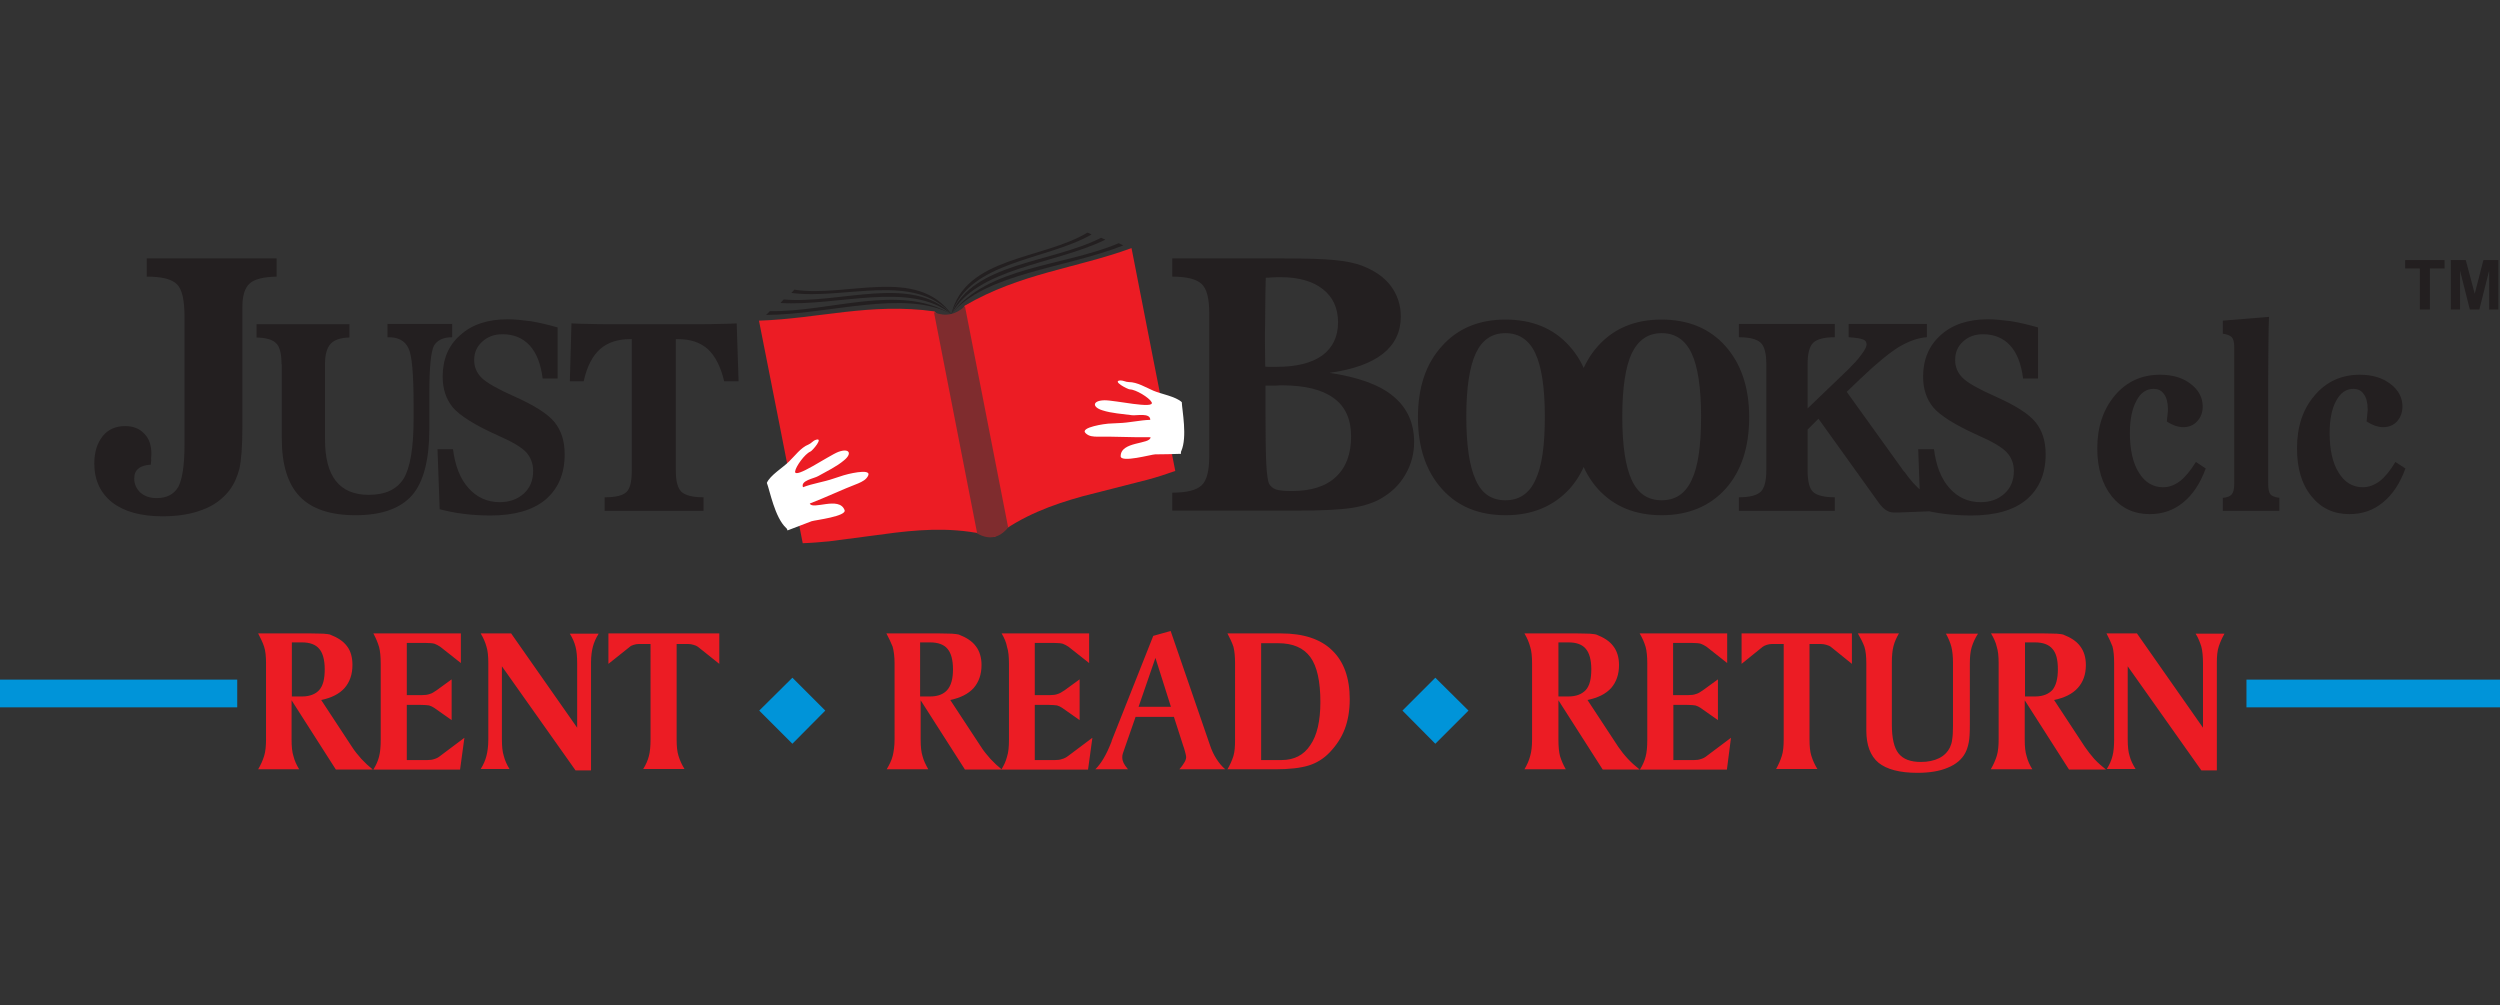 <?xml version="1.0" encoding="utf-8"?>
<!-- Generator: Adobe Illustrator 19.1.0, SVG Export Plug-In . SVG Version: 6.00 Build 0)  -->
<svg version="1.1" id="Layer_1" xmlns="http://www.w3.org/2000/svg" xmlns:xlink="http://www.w3.org/1999/xlink" x="0px" y="0px"
	 viewBox="220 216 920 370" style="enable-background:new 220 216 920 370;" xml:space="preserve">
<rect x="220" y="216" width="920" height="370" fill="#333333" stroke="none"/>
<style type="text/css">
	.st0{fill:#231F20;}
	.st1{fill:#EC1C24;}
	.st2{fill:#FFFFFF;}
	.st3{fill:#7F2C2E;}
	.st4{fill:#0094D9;}
</style>
<g>
	<g>
		<path class="st0" d="M442.5,404v-5c4,0,6.6-0.6,8-1.9c1.4-1.3,2-4,2-8v-48.3h-0.7c-4.6,0-8.3,1.3-11,3.7c-2.8,2.5-4.8,6.4-6,11.8
			h-5.1l0.6-21.3c2,0.1,4.1,0.2,6.3,0.2c2.2,0.1,5.2,0.1,9.2,0.1c2.2,0,4.9,0,8.3,0c3.3,0,5.5,0,6.6,0s3.3,0,6.6,0s6.1,0,8.3,0
			c3.9,0,7,0,9.2-0.1c2.2,0,4.3-0.1,6.3-0.2l0.7,21.3h-5.3c-1.3-5.4-3.3-9.3-6-11.8c-2.8-2.5-6.4-3.7-11-3.7h-0.8v48.3
			c0,4,0.7,6.6,2.1,7.9c1.4,1.3,4.1,2,8.1,2v5H442.5z M381,381.3h5.7c0.8,6.2,2.7,11,5.7,14.3c3,3.4,6.9,5.2,11.5,5.2
			c3.6,0,6.6-1.1,8.9-3.2c2.3-2.1,3.4-4.9,3.4-8.3c0-2.7-0.9-5-2.5-6.8c-1.7-1.9-5.3-4-10.8-6.4c-8.2-3.7-13.6-7.1-16.2-10.1
			c-2.5-3-3.8-6.8-3.8-11.4c0-6.3,2.1-11.5,6.5-15.3c4.3-3.9,10.1-5.8,17.4-5.8c2.6,0,5.4,0.3,8.5,0.7c3.1,0.5,6.4,1.3,9.9,2.3v18.8
			h-5.5c-0.7-5.5-2.3-9.5-4.8-12.2c-2.5-2.7-5.8-4.1-10-4.1c-3,0-5.4,0.9-7.4,2.7c-2,1.8-3,4-3,6.8c0,2.6,0.9,4.7,2.8,6.6
			c1.9,1.8,5.9,4.1,12,6.8c7.4,3.3,12.3,6.4,14.8,9.5s3.7,7,3.7,11.8c0,7.2-2.4,12.7-7.1,16.7c-4.7,3.9-11.5,5.8-20.2,5.8
			c-3.5,0-6.7-0.2-9.9-0.6c-3.2-0.4-6.1-1-8.8-1.7L381,381.3z M323.6,350.1c0-3.8-0.6-6.4-1.9-7.7c-1.3-1.4-3.7-2.1-7.3-2.2v-4.9
			h34.2v4.9c-3.2,0.1-5.5,0.8-6.9,2.3s-2.1,4-2.1,7.6v27.4c0,7,1.3,12.1,4,15.5c2.7,3.4,6.7,5.1,12.1,5.1c6.1,0,10.3-2,12.8-5.9
			c2.4-3.9,3.7-11.2,3.7-22v-5.5c0-11.1-0.6-18-1.9-20.6c-1.3-2.7-3.7-4-7.3-4h-0.4v-4.9h23.8v4.9c-3.3,0-5.5,1.1-6.7,3.1
			c-1.1,2.1-1.7,7.9-1.7,17.3v1c0,0.7,0,2.4,0,5.2c0,2.7,0,5.1,0,7.1c0,11.3-2.1,19.5-6.3,24.4c-4.3,4.9-11.2,7.4-20.9,7.4
			c-9.2,0-16.1-2.3-20.5-6.9c-4.4-4.6-6.6-11.7-6.6-21.3v-27.3H323.6z M275.5,387c-1.9,0.1-3.4,0.5-4.5,1.4
			c-1.1,0.8-1.6,2.1-1.6,3.7c0,2.1,0.8,3.8,2.3,5.2c1.5,1.3,3.5,2,5.9,2c3.8,0,6.4-1.4,8-4.1c1.5-2.8,2.3-8,2.3-15.8v-46.9
			c0-6-0.9-10-2.7-11.8c-1.9-2-5.6-2.9-11.2-2.9v-6.7h47.8v6.7c-4.8,0.1-8.1,0.9-9.9,2.5c-1.8,1.6-2.7,4.5-2.7,8.6V373
			c0,7.2-0.4,12.4-1.1,15.5c-0.8,3.1-2,5.7-3.7,8c-2.5,3.1-5.7,5.6-9.9,7.1c-4.1,1.6-9,2.4-14.7,2.4c-7.9,0-14.1-1.7-18.5-5.1
			c-4.3-3.4-6.6-8.2-6.6-14.3c0-4.3,1.1-7.6,3.1-10.1c2-2.5,4.8-3.7,8.3-3.7c2.9,0,5.2,0.9,7,2.8c1.8,1.8,2.6,4.3,2.6,7.3
			c0,0.4,0,1-0.1,1.7C275.7,385.2,275.6,386,275.5,387z"/>
		<path class="st0" d="M925.9,381.3h5.8c0.8,6.2,2.7,11,5.7,14.3c3.1,3.5,6.9,5.2,11.5,5.2c3.6,0,6.5-1.1,8.8-3.2
			c2.3-2.1,3.4-4.9,3.4-8.3c0-2.7-0.9-5-2.6-6.8c-1.7-1.9-5.3-4-10.8-6.4c-8.2-3.7-13.6-7.1-16.2-10.1c-2.5-3-3.8-6.8-3.8-11.4
			c0-6.3,2.2-11.5,6.5-15.3c4.3-3.9,10.1-5.8,17.4-5.8c2.6,0,5.4,0.3,8.5,0.7c3.1,0.5,6.4,1.3,9.9,2.3v18.8h-5.5
			c-0.7-5.5-2.3-9.5-4.8-12.2c-2.5-2.7-5.8-4.1-10-4.1c-2.9,0-5.4,0.9-7.3,2.7c-2,1.8-2.9,4-2.9,6.8c0,2.6,0.9,4.7,2.8,6.6
			c1.8,1.8,5.9,4.1,12,6.8c7.4,3.3,12.3,6.4,14.8,9.5s3.7,7,3.7,11.8c0,7.2-2.4,12.7-7.1,16.7c-4.7,3.9-11.5,5.8-20.3,5.8
			c-3.4,0-6.7-0.2-9.9-0.6c-3.2-0.4-6.1-1-8.8-1.7L925.9,381.3z M859.9,404v-5c3.9,0,6.6-0.7,8-2c1.4-1.3,2.1-4,2.1-7.9V350
			c0-4-0.7-6.6-2.1-7.9c-1.4-1.3-4.1-2-8-2v-4.9h35.3v4.9c-3.9,0-6.5,0.7-7.9,2c-1.4,1.3-2.1,4-2.1,7.9v16.3l15-14.4
			c1.9-1.9,3.6-3.7,4.8-5.4c1.3-1.7,1.9-3,1.9-3.7c0-0.9-0.4-1.6-1.4-1.9c-0.9-0.4-2.6-0.6-5.2-0.8v-4.9h28.8v4.9
			c-3.2,0.2-6.5,1.4-10,3.4c-3.5,2.1-8.3,6-14.5,11.9l-5,4.8l20.9,29.1c0,0,0.1,0.1,0.3,0.3c4.5,6.3,8.5,9.5,12,9.5
			c0.4,0,0.7,0,0.9,0s0.4,0,0.6-0.1v5l-15.5,0.6h-1.9c-1.8,0-3.5-1-5-2.9c0,0,0-0.1-0.1-0.1l-22.6-31.5l-4,4v15c0,4.1,0.7,6.8,2.1,8
			c1.3,1.2,4,1.9,7.9,1.9v5H859.9z M831.5,405.6c-9.8,0-17.6-3.2-23.5-9.7c-5.8-6.5-8.7-15.2-8.7-26.3c0-11,2.9-19.7,8.7-26.2
			s13.6-9.8,23.4-9.8c9.8,0,17.7,3.2,23.5,9.7s8.8,15.2,8.8,26.3c0,11-2.9,19.8-8.7,26.3C849.2,402.3,841.3,405.6,831.5,405.6z
			 M831.5,400.1c5,0,8.7-2.4,11-7.4c2.4-4.9,3.5-12.7,3.5-23.4c0-10.6-1.2-18.4-3.5-23.3c-2.3-4.9-6-7.4-11-7.4s-8.6,2.5-11,7.4
			c-2.3,4.9-3.5,12.7-3.5,23.3c0,10.7,1.2,18.5,3.5,23.4C822.8,397.7,826.5,400.1,831.5,400.1z M774.1,405.6
			c-9.9,0-17.7-3.2-23.5-9.7s-8.8-15.2-8.8-26.3c0-11,2.9-19.7,8.8-26.2c5.8-6.5,13.6-9.8,23.4-9.8c9.8,0,17.7,3.2,23.5,9.7
			c5.9,6.5,8.8,15.2,8.8,26.3c0,11-2.9,19.8-8.7,26.3C791.7,402.3,783.9,405.6,774.1,405.6z M774,400.1c5,0,8.7-2.4,11-7.4
			c2.4-4.9,3.5-12.7,3.5-23.4c0-10.6-1.2-18.4-3.5-23.3c-2.3-4.9-6-7.4-11-7.4s-8.6,2.5-10.9,7.4c-2.3,4.9-3.5,12.7-3.5,23.3
			c0,10.7,1.2,18.5,3.5,23.4C765.3,397.7,769,400.1,774,400.1z M651.4,404v-6.7c5.3,0,8.9-0.9,10.8-2.7c1.9-1.8,2.8-5.3,2.8-10.7
			v-52.7c0-5.4-0.9-8.9-2.8-10.7c-1.9-1.8-5.5-2.7-10.8-2.7v-6.7h41.1c8.3,0,14.5,0.2,18.6,0.6c4.2,0.4,7.5,1.1,9.9,2
			c4.8,1.8,8.4,4.3,10.8,7.5c2.4,3.2,3.7,7,3.7,11.3c0,5.6-2.2,10.2-6.6,13.7c-4.5,3.5-11,5.8-19.6,7c10.5,1.6,18.4,4.4,23.4,8.6
			c5.1,4.2,7.7,9.8,7.7,16.9c0,4.3-1.1,8.3-3.2,11.9c-2.1,3.7-5.1,6.6-8.9,8.8c-2.7,1.6-6.3,2.8-10.8,3.5c-4.5,0.7-11.2,1-20,1
			h-46.1V404z M685.6,350.9c0.5,0.1,1,0.1,1.5,0.1c0.6,0,1.5,0,2.6,0c7.4,0,13-1.4,16.9-4.2c3.8-2.8,5.8-6.9,5.8-12.2
			c0-5.2-1.9-9.3-5.6-12.2s-8.9-4.4-15.6-4.4c-0.6,0-1.6,0-3.3,0.1c-0.9,0.1-1.6,0.1-2.1,0.1c-0.1,3.8-0.2,8.1-0.2,12.7
			s-0.1,7.2-0.1,7.8v3.1L685.6,350.9z M685.7,357.9v9.8c0,8.8,0.1,15.2,0.3,19.1c0.2,3.9,0.6,6.3,1,7.2c0.6,1,1.4,1.7,2.5,2.1
			c1.1,0.4,3.1,0.6,5.9,0.6c7.1,0,12.5-1.7,16.2-5.2c3.7-3.4,5.6-8.4,5.6-14.9c0-6.3-2.1-11-6.4-14.1c-4.2-3.1-10.6-4.7-19.1-4.7
			c-0.2,0-1,0-2.3,0.1C688.1,357.9,686.9,357.9,685.7,357.9z"/>
		<path class="st1" d="M499.3,334c21.8-0.7,41.1-6.7,64.6-3.4c1.8,2.2,4.6,3.6,6.7,4c5.3,27.3,10.1,51.7,15.5,79
			c-12.7-3.5-24.7-3-36.5-1.6l-24.4,3.2c-3.3,0.3-6.5,0.6-9.8,0.7C510.1,388.6,504.7,361.3,499.3,334"/>
		<path class="st1" d="M636.4,307.3c-20.5,7.5-40.8,9.2-61.4,21.2c-1.3,3-2.9,3.8-4.6,4.9c5.4,27.3,10.3,52.8,15.7,80.1
			c10.2-7.8,21.2-11.8,32.4-14.9l23.9-6.1c3.4-0.9,6.7-2,10.1-3.2C647.1,361.9,641.7,334.6,636.4,307.3"/>
		<path class="st0" d="M570.1,331.6c-16.9-9.3-45.4,0.2-68.2,0.3c0.5-0.4,0.9-0.9,1.4-1.4C525.5,330.9,550.9,320.2,570.1,331.6"/>
		<path class="st0" d="M570.1,331.6c-15.2-12.3-41.9-2.8-62.9-4.1c0.4-0.4,0.8-0.9,1.2-1.3C529,328,555.7,316.8,570.1,331.6"/>
		<path class="st0" d="M570.1,331.6c-13.9-15.6-39.2-5.2-58.9-7.8c0.4-0.4,0.8-0.8,1.1-1.2C531.6,325.6,557.3,313.9,570.1,331.6"/>
		<path class="st0" d="M570.1,331.6c12.2-15,42.2-16.9,63.3-25.3c-0.6-0.3-1.2-0.5-1.7-0.8C611.1,314.2,583.5,313.8,570.1,331.6"/>
		<path class="st0" d="M570.1,331.6c9.4-17.1,37.8-18.2,56.7-27.4c-0.5-0.2-1.1-0.5-1.6-0.7C606.8,312.9,577.8,312.6,570.1,331.6"/>
		<path class="st0" d="M570.1,331.6c7-19.7,34.4-19.6,51.6-29.3c-0.4-0.3-1-0.5-1.5-0.7C603.5,311.6,575.2,310.4,570.1,331.6"/>
		<path class="st2" d="M654.9,364c-2.2-2.1-7.6-3-10.4-4.2c-2.8-1.2-6-3.2-9.1-3.2c-1.1,0-2-0.6-3-0.6c-3.5,0.1,2.6,3.3,3.4,3.3
			c2.1,0,7.1,3,8,4.7c1.4,2.7-13.7-0.8-17.4-0.7c-4.4,0.1-4.6,2.5-0.7,3.7c3.4,1.1,7.3,1.3,10.9,1.8c1.7,0.2,6.7-1,6.7,1.7
			c-3.8,0.1-7.8,1.1-11.7,1.2c-1.2,0-2.7,0.2-3.8,0.2c-0.6,0-10.6,1.3-8.3,3.5c1.2,1.2,2.8,1.3,4.6,1.3c6.4-0.1,12.8,0.3,19.3,0.2
			c0,2.7-11,1.4-11,7c0.1,2.5,11.4-0.7,12.7-0.7c3.2,0,6.3-0.1,9.5-0.2c0-0.3-0.1-0.7,0.1-1C657,376.8,655,367,654.9,364
			 M502.2,393.7c1.2-2.8,5.9-5.6,8.1-7.8c2.2-2.1,4.4-5.2,7.2-6.3c1-0.4,1.7-1.4,2.6-1.7c3.3-1.2-1.2,4.1-1.9,4.3
			c-2,0.8-5.4,5.5-5.6,7.3c-0.3,3,12.3-5.8,15.9-7.2c4.1-1.5,5.2,0.6,2.1,3.1c-2.7,2.3-6.3,4-9.5,5.8c-1.5,0.9-6.6,1.6-5.6,4.1
			c3.6-1.4,7.6-1.9,11.3-3.2c1.1-0.4,2.6-0.8,3.7-1.2c0.5-0.2,10.3-2.8,9,0.1c-0.7,1.5-2.1,2.2-3.7,2.9c-6,2.3-11.8,5.1-17.8,7.4
			c1,2.5,10.8-2.8,12.8,2.4c0.9,2.3-10.8,3.7-12.1,4.1c-3,1.1-5.9,2.3-8.9,3.4c-0.1-0.3-0.2-0.7-0.5-0.9
			C505.1,406.4,503.3,396.5,502.2,393.7z"/>
		<path class="st3" d="M563.7,330.9c4.1,1.7,7.9,1,11.4-2.2c5.3,27.1,10.6,54.3,15.9,81.4c-3.3,4.1-7.2,4.6-11.4,2.2
			C574.3,385.1,569,358,563.7,330.9"/>
		<path class="st0" d="M1101.5,386l3.7,2.4c-2,5.5-4.8,9.7-8.3,12.5c-3.5,2.9-7.6,4.3-12.3,4.3c-5.8,0-10.5-2.2-14-6.6
			c-3.6-4.4-5.3-10.3-5.3-17.6c0-7.9,2.1-14.4,6.5-19.5c4.3-5.1,9.9-7.6,16.6-7.6c4.6,0,8.3,1.1,11.3,3.4c2.9,2.2,4.4,5,4.4,8.3
			c0,2.2-0.7,4-2,5.5c-1.3,1.4-3.1,2.1-5.1,2.1c-0.9,0-2-0.2-2.9-0.5c-1.1-0.4-2.1-0.9-3.2-1.6c0.1-1.3,0.2-2.2,0.3-3
			c0.1-0.7,0.1-1.2,0.1-1.5c0-2.4-0.5-4.3-1.4-5.5c-0.9-1.4-2.2-2-3.9-2c-2.6,0-4.7,1.4-6.3,4.4c-1.6,2.9-2.4,6.9-2.4,11.8
			c0,6.2,1.1,11.1,3.3,14.6c2.2,3.6,5.2,5.4,8.9,5.4c2.2,0,4.3-0.8,6.3-2.3C1097.7,391.5,1099.6,389.2,1101.5,386 M1038,404v-4.8
			c1.6-0.1,2.7-0.6,3.3-1.3c0.6-0.7,0.9-2,0.9-3.9v-50.4c0-1.7-0.3-2.8-0.9-3.5c-0.6-0.6-1.7-1.1-3.3-1.3V334l17-1.4
			c-0.1,2.6-0.2,5.5-0.2,8.6s-0.1,7.9-0.1,14.2v9.6v28.9c0,2.1,0.3,3.4,0.8,4s1.6,1.1,3.3,1.3v4.8H1038z M1028.1,386l3.6,2.4
			c-2,5.5-4.8,9.7-8.3,12.5c-3.5,2.9-7.6,4.3-12.3,4.3c-5.8,0-10.5-2.2-14-6.6s-5.3-10.3-5.3-17.6c0-7.9,2.2-14.4,6.5-19.5
			s9.9-7.6,16.6-7.6c4.6,0,8.4,1.1,11.3,3.4c2.9,2.2,4.4,5,4.4,8.3c0,2.2-0.7,4-2.1,5.5c-1.3,1.4-3,2.1-5.1,2.1
			c-0.9,0-1.9-0.2-2.9-0.5c-1-0.4-2.1-0.9-3.1-1.6c0.1-1.3,0.2-2.2,0.3-3c0.1-0.7,0.1-1.2,0.1-1.5c0-2.4-0.5-4.3-1.4-5.5
			c-0.9-1.4-2.2-2-3.9-2c-2.6,0-4.8,1.4-6.3,4.4c-1.6,2.9-2.4,6.9-2.4,11.8c0,6.2,1.1,11.1,3.3,14.6c2.2,3.6,5.2,5.4,8.9,5.4
			c2.3,0,4.3-0.8,6.3-2.3C1024.2,391.5,1026.1,389.2,1028.1,386z"/>
		<path class="st1" d="M995.2,449.1h11.2l24.3,34.7v-23.7c0-2.5-0.2-4.6-0.6-6.1c-0.5-1.6-1.1-3.2-2.1-4.8h10.6
			c-0.9,1.6-1.6,3.2-2.1,4.7s-0.7,3.5-0.7,5.8v0.4v39.4h-5.7l-27.1-38.3v26.9c0,2.5,0.2,4.6,0.7,6.1c0.4,1.6,1.2,3.2,2.2,4.8h-10.6
			c1-1.6,1.7-3.2,2.1-4.8c0.4-1.5,0.6-3.6,0.6-6.1V460c0-2.5-0.2-4.6-0.6-6.1C996.8,452.4,996.1,450.8,995.2,449.1 M952.7,449.1
			h19.6c1.9,0,3.4,0.1,4.6,0.1c1.2,0.1,2,0.2,2.3,0.3c2.8,1.1,4.9,2.4,6.3,4.3c1.4,1.8,2.1,4.2,2.1,6.9c0,3.5-1,6.3-3,8.5
			c-2,2.2-4.9,3.6-8.7,4.4l11.3,17.2c1.1,1.6,2.2,3,3.5,4.5c1.3,1.4,2.8,2.7,4.3,3.9h-13.6l-16.3-25.5v14.5c0,2.5,0.2,4.6,0.7,6.1
			c0.4,1.6,1.1,3.2,2.1,4.8h-15.3c1-1.7,1.7-3.3,2.2-4.9c0.5-1.6,0.7-3.7,0.7-6.1V460c0-2.4-0.2-4.5-0.7-6
			C954.5,452.5,953.7,450.8,952.7,449.1z M965.2,452.3v20h3.7c2.9,0,5-0.9,6.4-2.4c1.3-1.6,2-4.1,2-7.6c0-3.4-0.6-6-2-7.5
			c-1.3-1.6-3.5-2.4-6.4-2.4h-3.7V452.3z M903.7,449.1h15.1c-0.9,1.6-1.6,3.1-2,4.7c-0.4,1.5-0.6,3.6-0.6,6.1v22.7
			c0,5,0.8,8.6,2.5,10.7c1.7,2.1,4.4,3.1,8.2,3.1c2.6,0,4.9-0.5,6.7-1.4s3.1-2.2,4-4c0.4-0.9,0.7-1.8,0.8-2.9
			c0.2-1.1,0.3-2.7,0.3-4.9v-3.1v-20.2c0-2.3-0.2-4.3-0.6-5.9c-0.4-1.5-1.1-3.2-2-4.8h11.8c-1.1,1.7-1.8,3.3-2.3,4.9
			c-0.5,1.6-0.7,3.6-0.7,6.1v22.5c0,2.9-0.1,5.1-0.4,6.5c-0.3,1.5-0.7,2.8-1.3,3.9c-1.2,2.3-3.4,4.2-6.4,5.4
			c-3,1.3-6.8,1.9-11.2,1.9c-6.6,0-11.3-1.3-14.3-3.7c-3-2.5-4.5-6.5-4.5-11.9v-24.7c0-2.5-0.2-4.5-0.7-6.1
			C905.5,452.4,904.7,450.8,903.7,449.1z M860.8,449.1h40.7v11.2l-7.8-6.3c-0.4-0.3-1-0.5-1.6-0.7c-0.7-0.2-1.3-0.3-1.9-0.3h-4.3
			v35.1c0,2.5,0.2,4.6,0.7,6.1c0.5,1.6,1.2,3.2,2.2,4.8h-15.2c0.9-1.6,1.6-3.2,2.1-4.8c0.5-1.5,0.7-3.6,0.7-6.1V453H872
			c-0.6,0-1.2,0.1-1.8,0.3c-0.6,0.2-1.1,0.4-1.5,0.7l-7.8,6.3v-11.2H860.8z M823.4,449.1h32.2V460l-7.6-6c-0.7-0.5-1.4-0.8-2.1-1.1
			c-0.7-0.2-1.8-0.3-3.3-0.3H842h-6.3v19.2h5.6c1.1,0,2-0.1,2.8-0.4c0.8-0.2,1.6-0.7,2.6-1.4l5.5-4v15l-6.4-4.5
			c-0.6-0.4-1.2-0.7-1.9-0.9c-0.6-0.1-1.7-0.2-3-0.2h-5.1v20.3h7.6c1,0,1.8-0.1,2.6-0.4c0.7-0.2,1.5-0.6,2.2-1.2l8.8-6.6l-1.5,11.7
			h-32c1-1.6,1.7-3.2,2.1-4.8c0.4-1.5,0.6-3.6,0.6-6.1v-28.1c0-2.5-0.2-4.6-0.6-6.1C825.1,452.4,824.4,450.8,823.4,449.1z
			 M781,449.1h19.5c1.9,0,3.5,0.1,4.6,0.1c1.2,0.1,1.9,0.2,2.3,0.3c2.8,1.1,4.9,2.4,6.3,4.3c1.4,1.8,2.1,4.2,2.1,6.9
			c0,3.5-1,6.3-2.9,8.5c-2,2.2-4.9,3.6-8.7,4.4l11.3,17.2c1.1,1.6,2.2,3,3.6,4.5c1.3,1.4,2.8,2.7,4.3,3.9h-13.6l-16.3-25.5v14.5
			c0,2.5,0.2,4.6,0.6,6.1c0.5,1.6,1.2,3.2,2.1,4.8H781c1-1.7,1.7-3.3,2.1-4.9c0.5-1.6,0.7-3.7,0.7-6.1V460c0-2.4-0.2-4.5-0.7-6
			C782.7,452.5,782,450.8,781,449.1z M793.5,452.3v20h3.7c2.9,0,5-0.9,6.4-2.4c1.4-1.6,2-4.1,2-7.6c0-3.4-0.7-6-2-7.5
			c-1.3-1.6-3.4-2.4-6.4-2.4h-3.7V452.3z M671.7,449.1h19.8c8.2,0,14.5,2.1,18.7,6.2c4.3,4.1,6.5,10.1,6.5,18
			c0,4.1-0.6,7.7-1.8,10.9c-1.2,3.2-3.1,6.1-5.6,8.7c-2.2,2.3-4.8,3.9-7.7,4.8c-2.9,0.9-7,1.4-12.4,1.4h-17.5c1-1.7,1.7-3.3,2.2-4.9
			s0.6-3.7,0.6-6.1V460c0-2.4-0.2-4.5-0.6-6C673.4,452.5,672.6,450.8,671.7,449.1z M684.1,452.7v43h7.5c4.6,0,8.2-1.8,10.6-5.5
			c2.5-3.6,3.7-8.9,3.7-15.9c0-7.5-1.2-13.1-3.7-16.5s-6.4-5.1-11.9-5.1H684.1z M650.8,448.2l14.5,42.1c0.6,1.8,1.4,3.5,2.3,4.9
			s2,2.8,3.3,3.9H654c0.9-1,1.5-1.9,1.9-2.6c0.4-0.7,0.6-1.3,0.6-1.9c0-0.5-0.3-1.7-0.8-3.4c0-0.1-0.1-0.1-0.1-0.2l-3.6-11.2h-14.1
			l-3.8,10.9c-0.4,1.1-0.7,2-0.9,2.6s-0.2,1-0.2,1.5c0,0.7,0.2,1.3,0.5,2c0.3,0.6,0.9,1.5,1.6,2.3h-12c2.2-2.2,4.1-5.5,5.7-9.6
			c0.2-0.4,0.3-0.7,0.3-0.9l15.3-38.6L650.8,448.2z M645.2,458.1l-6.2,18h11.9L645.2,458.1z M588.6,449.1h32.2V460l-7.6-6
			c-0.7-0.5-1.4-0.8-2.1-1.1c-0.7-0.2-1.8-0.3-3.3-0.3h-0.7h-6.3v19.2h5.6c1.1,0,2-0.1,2.8-0.4c0.7-0.2,1.6-0.7,2.6-1.4l5.5-4v15
			l-6.4-4.5c-0.6-0.4-1.2-0.7-1.9-0.9c-0.7-0.1-1.7-0.2-3.1-0.2h-5.1v20.3h7.5c1,0,1.8-0.1,2.6-0.4c0.8-0.2,1.5-0.6,2.3-1.2l8.8-6.6
			l-1.6,11.7h-31.9c1-1.6,1.7-3.2,2.1-4.8c0.5-1.5,0.7-3.6,0.7-6.1v-28.1c0-2.5-0.2-4.6-0.7-6.1
			C590.3,452.4,589.6,450.8,588.6,449.1z M546.2,449.1h19.6c1.9,0,3.5,0.1,4.6,0.1c1.2,0.1,2,0.2,2.4,0.3c2.8,1.1,4.9,2.4,6.3,4.3
			c1.4,1.8,2.1,4.2,2.1,6.9c0,3.5-1,6.3-2.9,8.5c-2,2.2-4.9,3.6-8.6,4.4l11.3,17.2c1,1.6,2.2,3,3.5,4.5c1.3,1.4,2.7,2.7,4.2,3.9
			h-13.6l-16.3-25.5v14.5c0,2.5,0.2,4.6,0.7,6.1c0.4,1.6,1.2,3.2,2.1,4.8h-15.3c1-1.7,1.8-3.3,2.2-4.9c0.4-1.6,0.7-3.7,0.7-6.1V460
			c0-2.4-0.3-4.5-0.7-6C547.9,452.5,547.1,450.8,546.2,449.1z M558.6,452.3v20h3.7c2.9,0,5-0.9,6.3-2.4c1.4-1.6,2.1-4.1,2.1-7.6
			c0-3.4-0.7-6-2-7.5c-1.3-1.6-3.5-2.4-6.4-2.4h-3.7V452.3z M443.9,449.1h40.8v11.2l-7.9-6.3c-0.4-0.3-0.9-0.5-1.6-0.7
			c-0.6-0.2-1.3-0.3-1.9-0.3H469v35.1c0,2.5,0.2,4.6,0.7,6.1c0.5,1.6,1.2,3.2,2.2,4.8h-15.2c1-1.6,1.7-3.2,2.1-4.8
			c0.4-1.5,0.6-3.6,0.6-6.1V453H455c-0.6,0-1.2,0.1-1.8,0.3c-0.6,0.2-1.1,0.4-1.4,0.7l-7.9,6.3L443.9,449.1L443.9,449.1z
			 M396.9,449.1h11.2l24.3,34.7v-23.7c0-2.5-0.2-4.6-0.6-6.1c-0.4-1.6-1.1-3.2-2.1-4.8h10.6c-1,1.6-1.7,3.2-2.1,4.7
			s-0.7,3.5-0.7,5.8v0.4v39.4h-5.7l-27.1-38.3v26.9c0,2.5,0.2,4.6,0.7,6.1c0.4,1.6,1.1,3.2,2.1,4.8h-10.6c1-1.6,1.7-3.2,2.1-4.8
			c0.4-1.5,0.7-3.6,0.7-6.1V460c0-2.5-0.2-4.6-0.7-6.1C398.6,452.4,397.9,450.8,396.9,449.1z M357.4,449.1h32.2V460l-7.6-6
			c-0.7-0.5-1.4-0.8-2.1-1.1c-0.7-0.2-1.8-0.3-3.3-0.3H376h-6.3v19.2h5.6c1.1,0,2-0.1,2.8-0.4c0.8-0.2,1.6-0.7,2.6-1.4l5.5-4v15
			l-6.4-4.5c-0.6-0.4-1.2-0.7-1.9-0.9c-0.6-0.1-1.7-0.2-3-0.2h-5.2v20.3h7.6c1,0,1.8-0.1,2.6-0.4c0.7-0.2,1.5-0.6,2.2-1.2l8.8-6.6
			l-1.6,11.7h-31.9c1-1.6,1.7-3.2,2.1-4.8c0.4-1.5,0.6-3.6,0.6-6.1v-28.1c0-2.5-0.2-4.6-0.6-6.1C359,452.4,358.3,450.8,357.4,449.1z
			 M315,449.1h19.5c1.9,0,3.5,0.1,4.6,0.1c1.2,0.1,2,0.2,2.3,0.3c2.8,1.1,4.9,2.4,6.3,4.3c1.4,1.8,2,4.2,2,6.9c0,3.5-1,6.3-2.9,8.5
			c-2,2.2-4.8,3.6-8.6,4.4l11.3,17.2c1,1.6,2.2,3,3.5,4.5c1.3,1.4,2.7,2.7,4.2,3.9h-13.6l-16.3-25.5v14.5c0,2.5,0.2,4.6,0.7,6.1
			c0.4,1.6,1.1,3.2,2.1,4.8H315c1-1.7,1.7-3.3,2.2-4.9c0.5-1.6,0.7-3.7,0.7-6.1V460c0-2.4-0.2-4.5-0.7-6S315.9,450.8,315,449.1z
			 M327.4,452.3v20h3.8c2.8,0,5-0.9,6.3-2.4c1.4-1.6,2-4.1,2-7.6c0-3.4-0.7-6-2-7.5c-1.3-1.6-3.5-2.4-6.3-2.4h-3.8V452.3z"/>
		<rect x="220" y="466.1" class="st4" width="87.3" height="10.2"/>
		<rect x="1046.7" y="466.1" class="st4" width="93.3" height="10.2"/>
		<polygon class="st4" points="499.4,477.5 511.6,465.4 523.7,477.5 511.6,489.7 		"/>
		<polygon class="st4" points="736.1,477.5 748.2,465.4 760.4,477.5 748.2,489.7 		"/>
		<polygon class="st0" points="1110.5,329.9 1110.5,314.8 1105.1,314.8 1105.1,311.7 1119.6,311.7 1119.6,314.8 1114.2,314.8 
			1114.2,329.9 		"/>
		<polygon class="st0" points="1121.9,329.9 1121.9,311.7 1127.4,311.7 1130.7,324.1 1133.9,311.7 1139.4,311.7 1139.4,329.9 
			1136,329.9 1136,315.6 1132.4,329.9 1128.9,329.9 1125.3,315.6 1125.3,329.9 		"/>
	</g>
</g>
</svg>
